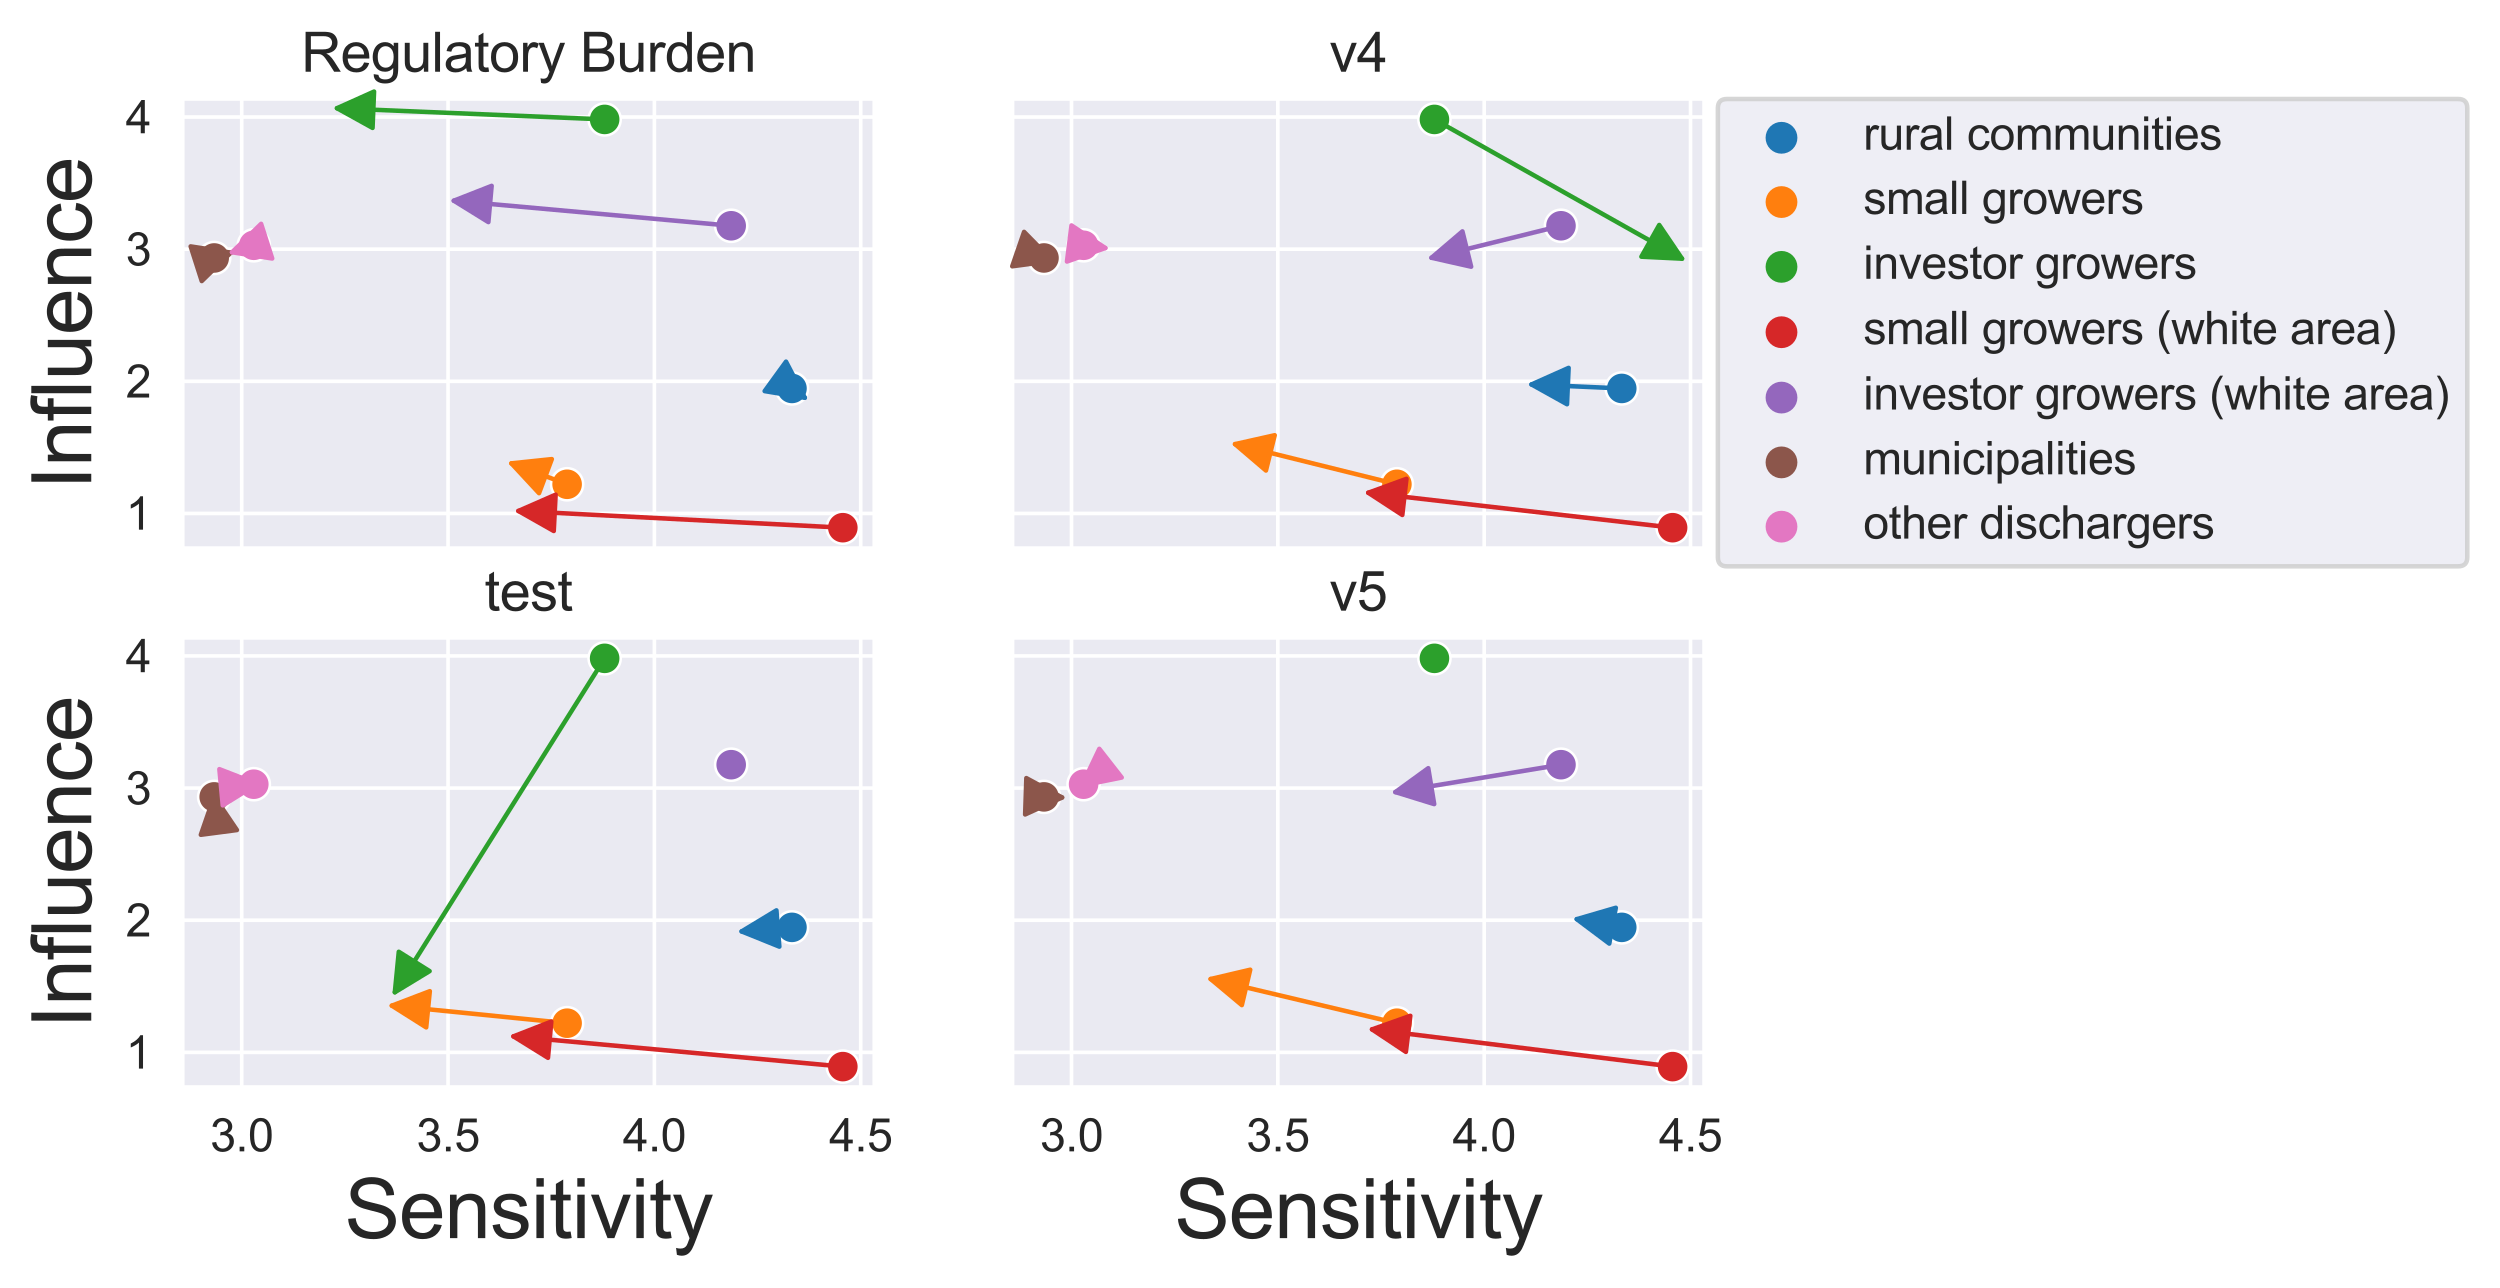 <?xml version="1.0" encoding="utf-8" standalone="no"?>
<!DOCTYPE svg PUBLIC "-//W3C//DTD SVG 1.1//EN"
  "http://www.w3.org/Graphics/SVG/1.1/DTD/svg11.dtd">
<svg height="283.467pt" version="1.1" viewBox="0 0 550.193 283.467" width="550.193pt" xmlns="http://www.w3.org/2000/svg" xmlns:xlink="http://www.w3.org/1999/xlink">
 <defs>
  <style type="text/css">*{stroke-linecap:butt;stroke-linejoin:round;}</style>
 </defs>
 <g id="figure_1">
  <g id="patch_1">
   <path d="M 0 283.467 
L 550.193 283.467 
L 550.193 0 
L 0 0 
z
" style="fill:#ffffff;"/>
  </g>
  <g id="axes_1">
   <g id="patch_2">
    <path d="M 40.222 120.626 
L 192.404 120.626 
L 192.404 21.789 
L 40.222 21.789 
z
" style="fill:#eaeaf2;"/>
   </g>
   <g id="matplotlib.axis_1">
    <g id="xtick_1">
     <g id="line2d_1">
      <path clip-path="url(#p3332056f35)" d="M 53.194 120.626 
L 53.194 21.789 
" style="fill:none;stroke:#ffffff;stroke-linecap:round;stroke-width:0.8;"/>
     </g>
    </g>
    <g id="xtick_2">
     <g id="line2d_2">
      <path clip-path="url(#p3332056f35)" d="M 98.604 120.626 
L 98.604 21.789 
" style="fill:none;stroke:#ffffff;stroke-linecap:round;stroke-width:0.8;"/>
     </g>
    </g>
    <g id="xtick_3">
     <g id="line2d_3">
      <path clip-path="url(#p3332056f35)" d="M 144.015 120.626 
L 144.015 21.789 
" style="fill:none;stroke:#ffffff;stroke-linecap:round;stroke-width:0.8;"/>
     </g>
    </g>
    <g id="xtick_4">
     <g id="line2d_4">
      <path clip-path="url(#p3332056f35)" d="M 189.426 120.626 
L 189.426 21.789 
" style="fill:none;stroke:#ffffff;stroke-linecap:round;stroke-width:0.8;"/>
     </g>
    </g>
   </g>
   <g id="matplotlib.axis_2">
    <g id="ytick_1">
     <g id="line2d_5">
      <path clip-path="url(#p3332056f35)" d="M 40.222 112.997 
L 192.404 112.997 
" style="fill:none;stroke:#ffffff;stroke-linecap:round;stroke-width:0.8;"/>
     </g>
     <g id="text_1">
      <!-- 1 -->
      <g style="fill:#262626;" transform="translate(27.662 116.575)scale(0.1 -0.1)">
       <defs>
        <path d="M 2384 0 
L 1822 0 
L 1822 3584 
Q 1619 3391 1289 3197 
Q 959 3003 697 2906 
L 697 3450 
Q 1169 3672 1522 3987 
Q 1875 4303 2022 4600 
L 2384 4600 
L 2384 0 
z
" id="ArialMT-31" transform="scale(0.016)"/>
       </defs>
       <use xlink:href="#ArialMT-31"/>
      </g>
     </g>
    </g>
    <g id="ytick_2">
     <g id="line2d_6">
      <path clip-path="url(#p3332056f35)" d="M 40.222 83.915 
L 192.404 83.915 
" style="fill:none;stroke:#ffffff;stroke-linecap:round;stroke-width:0.8;"/>
     </g>
     <g id="text_2">
      <!-- 2 -->
      <g style="fill:#262626;" transform="translate(27.662 87.494)scale(0.1 -0.1)">
       <defs>
        <path d="M 3222 541 
L 3222 0 
L 194 0 
Q 188 203 259 391 
Q 375 700 629 1000 
Q 884 1300 1366 1694 
Q 2113 2306 2375 2664 
Q 2638 3022 2638 3341 
Q 2638 3675 2398 3904 
Q 2159 4134 1775 4134 
Q 1369 4134 1125 3890 
Q 881 3647 878 3216 
L 300 3275 
Q 359 3922 746 4261 
Q 1134 4600 1788 4600 
Q 2447 4600 2831 4234 
Q 3216 3869 3216 3328 
Q 3216 3053 3103 2787 
Q 2991 2522 2730 2228 
Q 2469 1934 1863 1422 
Q 1356 997 1212 845 
Q 1069 694 975 541 
L 3222 541 
z
" id="ArialMT-32" transform="scale(0.016)"/>
       </defs>
       <use xlink:href="#ArialMT-32"/>
      </g>
     </g>
    </g>
    <g id="ytick_3">
     <g id="line2d_7">
      <path clip-path="url(#p3332056f35)" d="M 40.222 54.834 
L 192.404 54.834 
" style="fill:none;stroke:#ffffff;stroke-linecap:round;stroke-width:0.8;"/>
     </g>
     <g id="text_3">
      <!-- 3 -->
      <g style="fill:#262626;" transform="translate(27.662 58.413)scale(0.1 -0.1)">
       <defs>
        <path d="M 269 1209 
L 831 1284 
Q 928 806 1161 595 
Q 1394 384 1728 384 
Q 2125 384 2398 659 
Q 2672 934 2672 1341 
Q 2672 1728 2419 1979 
Q 2166 2231 1775 2231 
Q 1616 2231 1378 2169 
L 1441 2663 
Q 1497 2656 1531 2656 
Q 1891 2656 2178 2843 
Q 2466 3031 2466 3422 
Q 2466 3731 2256 3934 
Q 2047 4138 1716 4138 
Q 1388 4138 1169 3931 
Q 950 3725 888 3313 
L 325 3413 
Q 428 3978 793 4289 
Q 1159 4600 1703 4600 
Q 2078 4600 2393 4439 
Q 2709 4278 2876 4000 
Q 3044 3722 3044 3409 
Q 3044 3113 2884 2869 
Q 2725 2625 2413 2481 
Q 2819 2388 3044 2092 
Q 3269 1797 3269 1353 
Q 3269 753 2831 336 
Q 2394 -81 1725 -81 
Q 1122 -81 723 278 
Q 325 638 269 1209 
z
" id="ArialMT-33" transform="scale(0.016)"/>
       </defs>
       <use xlink:href="#ArialMT-33"/>
      </g>
     </g>
    </g>
    <g id="ytick_4">
     <g id="line2d_8">
      <path clip-path="url(#p3332056f35)" d="M 40.222 25.753 
L 192.404 25.753 
" style="fill:none;stroke:#ffffff;stroke-linecap:round;stroke-width:0.8;"/>
     </g>
     <g id="text_4">
      <!-- 4 -->
      <g style="fill:#262626;" transform="translate(27.662 29.332)scale(0.1 -0.1)">
       <defs>
        <path d="M 2069 0 
L 2069 1097 
L 81 1097 
L 81 1613 
L 2172 4581 
L 2631 4581 
L 2631 1613 
L 3250 1613 
L 3250 1097 
L 2631 1097 
L 2631 0 
L 2069 0 
z
M 2069 1613 
L 2069 3678 
L 634 1613 
L 2069 1613 
z
" id="ArialMT-34" transform="scale(0.016)"/>
       </defs>
       <use xlink:href="#ArialMT-34"/>
      </g>
     </g>
    </g>
    <g id="text_5">
     <!-- Influence -->
     <g style="fill:#262626;" transform="translate(20.084 107.732)rotate(-90)scale(0.18 -0.18)">
      <defs>
       <path d="M 597 0 
L 597 4581 
L 1203 4581 
L 1203 0 
L 597 0 
z
" id="ArialMT-49" transform="scale(0.016)"/>
       <path d="M 422 0 
L 422 3319 
L 928 3319 
L 928 2847 
Q 1294 3394 1984 3394 
Q 2284 3394 2536 3286 
Q 2788 3178 2913 3003 
Q 3038 2828 3088 2588 
Q 3119 2431 3119 2041 
L 3119 0 
L 2556 0 
L 2556 2019 
Q 2556 2363 2490 2533 
Q 2425 2703 2258 2804 
Q 2091 2906 1866 2906 
Q 1506 2906 1245 2678 
Q 984 2450 984 1813 
L 984 0 
L 422 0 
z
" id="ArialMT-6e" transform="scale(0.016)"/>
       <path d="M 556 0 
L 556 2881 
L 59 2881 
L 59 3319 
L 556 3319 
L 556 3672 
Q 556 4006 616 4169 
Q 697 4388 901 4523 
Q 1106 4659 1475 4659 
Q 1713 4659 2000 4603 
L 1916 4113 
Q 1741 4144 1584 4144 
Q 1328 4144 1222 4034 
Q 1116 3925 1116 3625 
L 1116 3319 
L 1763 3319 
L 1763 2881 
L 1116 2881 
L 1116 0 
L 556 0 
z
" id="ArialMT-66" transform="scale(0.016)"/>
       <path d="M 409 0 
L 409 4581 
L 972 4581 
L 972 0 
L 409 0 
z
" id="ArialMT-6c" transform="scale(0.016)"/>
       <path d="M 2597 0 
L 2597 488 
Q 2209 -75 1544 -75 
Q 1250 -75 995 37 
Q 741 150 617 320 
Q 494 491 444 738 
Q 409 903 409 1263 
L 409 3319 
L 972 3319 
L 972 1478 
Q 972 1038 1006 884 
Q 1059 663 1231 536 
Q 1403 409 1656 409 
Q 1909 409 2131 539 
Q 2353 669 2445 892 
Q 2538 1116 2538 1541 
L 2538 3319 
L 3100 3319 
L 3100 0 
L 2597 0 
z
" id="ArialMT-75" transform="scale(0.016)"/>
       <path d="M 2694 1069 
L 3275 997 
Q 3138 488 2766 206 
Q 2394 -75 1816 -75 
Q 1088 -75 661 373 
Q 234 822 234 1631 
Q 234 2469 665 2931 
Q 1097 3394 1784 3394 
Q 2450 3394 2872 2941 
Q 3294 2488 3294 1666 
Q 3294 1616 3291 1516 
L 816 1516 
Q 847 969 1125 678 
Q 1403 388 1819 388 
Q 2128 388 2347 550 
Q 2566 713 2694 1069 
z
M 847 1978 
L 2700 1978 
Q 2663 2397 2488 2606 
Q 2219 2931 1791 2931 
Q 1403 2931 1139 2672 
Q 875 2413 847 1978 
z
" id="ArialMT-65" transform="scale(0.016)"/>
       <path d="M 2588 1216 
L 3141 1144 
Q 3050 572 2676 248 
Q 2303 -75 1759 -75 
Q 1078 -75 664 370 
Q 250 816 250 1647 
Q 250 2184 428 2587 
Q 606 2991 970 3192 
Q 1334 3394 1763 3394 
Q 2303 3394 2647 3120 
Q 2991 2847 3088 2344 
L 2541 2259 
Q 2463 2594 2264 2762 
Q 2066 2931 1784 2931 
Q 1359 2931 1093 2626 
Q 828 2322 828 1663 
Q 828 994 1084 691 
Q 1341 388 1753 388 
Q 2084 388 2306 591 
Q 2528 794 2588 1216 
z
" id="ArialMT-63" transform="scale(0.016)"/>
      </defs>
      <use xlink:href="#ArialMT-49"/>
      <use x="27.783" xlink:href="#ArialMT-6e"/>
      <use x="83.398" xlink:href="#ArialMT-66"/>
      <use x="111.182" xlink:href="#ArialMT-6c"/>
      <use x="133.398" xlink:href="#ArialMT-75"/>
      <use x="189.014" xlink:href="#ArialMT-65"/>
      <use x="244.629" xlink:href="#ArialMT-6e"/>
      <use x="300.244" xlink:href="#ArialMT-63"/>
      <use x="350.244" xlink:href="#ArialMT-65"/>
     </g>
    </g>
   </g>
   <g id="PathCollection_1">
    <defs>
     <path d="M 0 3.536 
C 0.938 3.536 1.837 3.163 2.5 2.5 
C 3.163 1.837 3.536 0.938 3.536 -0 
C 3.536 -0.938 3.163 -1.837 2.5 -2.5 
C 1.837 -3.163 0.938 -3.536 0 -3.536 
C -0.938 -3.536 -1.837 -3.163 -2.5 -2.5 
C -3.163 -1.837 -3.536 -0.938 -3.536 0 
C -3.536 0.938 -3.163 1.837 -2.5 2.5 
C -1.837 3.163 -0.938 3.536 0 3.536 
z
" id="C0_0_1e4daf426b"/>
    </defs>
    <g clip-path="url(#p3332056f35)">
     <use style="fill:#1f77b4;stroke:#ffffff;stroke-width:0.566;" x="174.295" xlink:href="#C0_0_1e4daf426b" y="85.487"/>
    </g>
    <g clip-path="url(#p3332056f35)">
     <use style="fill:#ff7f0e;stroke:#ffffff;stroke-width:0.566;" x="124.809" xlink:href="#C0_0_1e4daf426b" y="106.579"/>
    </g>
    <g clip-path="url(#p3332056f35)">
     <use style="fill:#2ca02c;stroke:#ffffff;stroke-width:0.566;" x="133.069" xlink:href="#C0_0_1e4daf426b" y="26.282"/>
    </g>
    <g clip-path="url(#p3332056f35)">
     <use style="fill:#d62728;stroke:#ffffff;stroke-width:0.566;" x="185.487" xlink:href="#C0_0_1e4daf426b" y="116.133"/>
    </g>
    <g clip-path="url(#p3332056f35)">
     <use style="fill:#9467bd;stroke:#ffffff;stroke-width:0.566;" x="160.918" xlink:href="#C0_0_1e4daf426b" y="49.687"/>
    </g>
    <g clip-path="url(#p3332056f35)">
     <use style="fill:#8c564b;stroke:#ffffff;stroke-width:0.566;" x="47.14" xlink:href="#C0_0_1e4daf426b" y="56.773"/>
    </g>
    <g clip-path="url(#p3332056f35)">
     <use style="fill:#e377c2;stroke:#ffffff;stroke-width:0.566;" x="55.854" xlink:href="#C0_0_1e4daf426b" y="53.982"/>
    </g>
   </g>
   <g id="PathCollection_2"/>
   <g id="PathCollection_3"/>
   <g id="PathCollection_4"/>
   <g id="PathCollection_5"/>
   <g id="PathCollection_6"/>
   <g id="PathCollection_7"/>
   <g id="PathCollection_8"/>
   <g id="patch_3">
    <path d="M 40.222 120.626 
L 40.222 21.789 
" style="fill:none;stroke:#ffffff;stroke-linecap:square;stroke-linejoin:miter;stroke-width:0.8;"/>
   </g>
   <g id="patch_4">
    <path d="M 192.404 120.626 
L 192.404 21.789 
" style="fill:none;stroke:#ffffff;stroke-linecap:square;stroke-linejoin:miter;stroke-width:0.8;"/>
   </g>
   <g id="patch_5">
    <path d="M 40.222 120.626 
L 192.404 120.626 
" style="fill:none;stroke:#ffffff;stroke-linecap:square;stroke-linejoin:miter;stroke-width:0.8;"/>
   </g>
   <g id="patch_6">
    <path d="M 40.222 21.789 
L 192.404 21.789 
" style="fill:none;stroke:#ffffff;stroke-linecap:square;stroke-linejoin:miter;stroke-width:0.8;"/>
   </g>
   <g id="patch_7">
    <path d="M 175.914 86.661 
Q 176.965 87.423 177.112 87.529 
" style="fill:none;stroke:#1f77b4;stroke-linecap:round;"/>
    <path d="M 172.983 79.595 
L 177.112 87.529 
L 168.287 86.072 
L 172.983 79.595 
z
" style="fill:#1f77b4;stroke:#1f77b4;stroke-linecap:round;"/>
   </g>
   <g id="patch_8">
    <path d="M 122.937 105.876 
Q 117.218 103.728 112.545 101.974 
" style="fill:none;stroke:#ff7f0e;stroke-linecap:round;"/>
    <path d="M 118.629 108.531 
L 112.545 101.974 
L 121.441 101.041 
L 118.629 108.531 
z
" style="fill:#ff7f0e;stroke:#ff7f0e;stroke-linecap:round;"/>
   </g>
   <g id="patch_9">
    <path d="M 131.074 26.198 
Q 102.06 24.984 74.162 23.816 
" style="fill:none;stroke:#2ca02c;stroke-linecap:round;"/>
    <path d="M 81.988 28.147 
L 74.162 23.816 
L 82.322 20.154 
L 81.988 28.147 
z
" style="fill:#2ca02c;stroke:#2ca02c;stroke-linecap:round;"/>
   </g>
   <g id="patch_10">
    <path d="M 183.49 116.03 
Q 148.229 114.212 114.085 112.451 
" style="fill:none;stroke:#d62728;stroke-linecap:round;"/>
    <path d="M 121.868 116.857 
L 114.085 112.451 
L 122.28 108.868 
L 121.868 116.857 
z
" style="fill:#d62728;stroke:#d62728;stroke-linecap:round;"/>
   </g>
   <g id="patch_11">
    <path d="M 158.925 49.506 
Q 128.842 46.788 99.873 44.169 
" style="fill:none;stroke:#9467bd;stroke-linecap:round;"/>
    <path d="M 107.48 48.873 
L 99.873 44.169 
L 108.2 40.906 
L 107.48 48.873 
z
" style="fill:#9467bd;stroke:#9467bd;stroke-linecap:round;"/>
   </g>
   <g id="patch_12">
    <path d="M 49.042 56.164 
Q 50.454 55.711 50.802 55.6 
" style="fill:none;stroke:#8c564b;stroke-linecap:round;"/>
    <path d="M 41.963 54.23 
L 50.802 55.6 
L 44.402 61.849 
L 41.963 54.23 
z
" style="fill:#8c564b;stroke:#8c564b;stroke-linecap:round;"/>
   </g>
   <g id="patch_13">
    <path d="M 53.947 54.593 
Q 51.973 55.225 51.064 55.516 
" style="fill:none;stroke:#e377c2;stroke-linecap:round;"/>
    <path d="M 59.903 56.886 
L 51.064 55.516 
L 57.463 49.267 
L 59.903 56.886 
z
" style="fill:#e377c2;stroke:#e377c2;stroke-linecap:round;"/>
   </g>
   <g id="text_6">
    <!-- Regulatory Burden -->
    <g style="fill:#262626;" transform="translate(66.287 15.789)scale(0.12 -0.12)">
     <defs>
      <path d="M 503 0 
L 503 4581 
L 2534 4581 
Q 3147 4581 3465 4457 
Q 3784 4334 3975 4021 
Q 4166 3709 4166 3331 
Q 4166 2844 3850 2509 
Q 3534 2175 2875 2084 
Q 3116 1969 3241 1856 
Q 3506 1613 3744 1247 
L 4541 0 
L 3778 0 
L 3172 953 
Q 2906 1366 2734 1584 
Q 2563 1803 2427 1890 
Q 2291 1978 2150 2013 
Q 2047 2034 1813 2034 
L 1109 2034 
L 1109 0 
L 503 0 
z
M 1109 2559 
L 2413 2559 
Q 2828 2559 3062 2645 
Q 3297 2731 3419 2920 
Q 3541 3109 3541 3331 
Q 3541 3656 3305 3865 
Q 3069 4075 2559 4075 
L 1109 4075 
L 1109 2559 
z
" id="ArialMT-52" transform="scale(0.016)"/>
      <path d="M 319 -275 
L 866 -356 
Q 900 -609 1056 -725 
Q 1266 -881 1628 -881 
Q 2019 -881 2231 -725 
Q 2444 -569 2519 -288 
Q 2563 -116 2559 434 
Q 2191 0 1641 0 
Q 956 0 581 494 
Q 206 988 206 1678 
Q 206 2153 378 2554 
Q 550 2956 876 3175 
Q 1203 3394 1644 3394 
Q 2231 3394 2613 2919 
L 2613 3319 
L 3131 3319 
L 3131 450 
Q 3131 -325 2973 -648 
Q 2816 -972 2473 -1159 
Q 2131 -1347 1631 -1347 
Q 1038 -1347 672 -1080 
Q 306 -813 319 -275 
z
M 784 1719 
Q 784 1066 1043 766 
Q 1303 466 1694 466 
Q 2081 466 2343 764 
Q 2606 1063 2606 1700 
Q 2606 2309 2336 2618 
Q 2066 2928 1684 2928 
Q 1309 2928 1046 2623 
Q 784 2319 784 1719 
z
" id="ArialMT-67" transform="scale(0.016)"/>
      <path d="M 2588 409 
Q 2275 144 1986 34 
Q 1697 -75 1366 -75 
Q 819 -75 525 192 
Q 231 459 231 875 
Q 231 1119 342 1320 
Q 453 1522 633 1644 
Q 813 1766 1038 1828 
Q 1203 1872 1538 1913 
Q 2219 1994 2541 2106 
Q 2544 2222 2544 2253 
Q 2544 2597 2384 2738 
Q 2169 2928 1744 2928 
Q 1347 2928 1158 2789 
Q 969 2650 878 2297 
L 328 2372 
Q 403 2725 575 2942 
Q 747 3159 1072 3276 
Q 1397 3394 1825 3394 
Q 2250 3394 2515 3294 
Q 2781 3194 2906 3042 
Q 3031 2891 3081 2659 
Q 3109 2516 3109 2141 
L 3109 1391 
Q 3109 606 3145 398 
Q 3181 191 3288 0 
L 2700 0 
Q 2613 175 2588 409 
z
M 2541 1666 
Q 2234 1541 1622 1453 
Q 1275 1403 1131 1340 
Q 988 1278 909 1158 
Q 831 1038 831 891 
Q 831 666 1001 516 
Q 1172 366 1500 366 
Q 1825 366 2078 508 
Q 2331 650 2450 897 
Q 2541 1088 2541 1459 
L 2541 1666 
z
" id="ArialMT-61" transform="scale(0.016)"/>
      <path d="M 1650 503 
L 1731 6 
Q 1494 -44 1306 -44 
Q 1000 -44 831 53 
Q 663 150 594 308 
Q 525 466 525 972 
L 525 2881 
L 113 2881 
L 113 3319 
L 525 3319 
L 525 4141 
L 1084 4478 
L 1084 3319 
L 1650 3319 
L 1650 2881 
L 1084 2881 
L 1084 941 
Q 1084 700 1114 631 
Q 1144 563 1211 522 
Q 1278 481 1403 481 
Q 1497 481 1650 503 
z
" id="ArialMT-74" transform="scale(0.016)"/>
      <path d="M 213 1659 
Q 213 2581 725 3025 
Q 1153 3394 1769 3394 
Q 2453 3394 2887 2945 
Q 3322 2497 3322 1706 
Q 3322 1066 3130 698 
Q 2938 331 2570 128 
Q 2203 -75 1769 -75 
Q 1072 -75 642 372 
Q 213 819 213 1659 
z
M 791 1659 
Q 791 1022 1069 705 
Q 1347 388 1769 388 
Q 2188 388 2466 706 
Q 2744 1025 2744 1678 
Q 2744 2294 2464 2611 
Q 2184 2928 1769 2928 
Q 1347 2928 1069 2612 
Q 791 2297 791 1659 
z
" id="ArialMT-6f" transform="scale(0.016)"/>
      <path d="M 416 0 
L 416 3319 
L 922 3319 
L 922 2816 
Q 1116 3169 1280 3281 
Q 1444 3394 1641 3394 
Q 1925 3394 2219 3213 
L 2025 2691 
Q 1819 2813 1613 2813 
Q 1428 2813 1281 2702 
Q 1134 2591 1072 2394 
Q 978 2094 978 1738 
L 978 0 
L 416 0 
z
" id="ArialMT-72" transform="scale(0.016)"/>
      <path d="M 397 -1278 
L 334 -750 
Q 519 -800 656 -800 
Q 844 -800 956 -737 
Q 1069 -675 1141 -563 
Q 1194 -478 1313 -144 
Q 1328 -97 1363 -6 
L 103 3319 
L 709 3319 
L 1400 1397 
Q 1534 1031 1641 628 
Q 1738 1016 1872 1384 
L 2581 3319 
L 3144 3319 
L 1881 -56 
Q 1678 -603 1566 -809 
Q 1416 -1088 1222 -1217 
Q 1028 -1347 759 -1347 
Q 597 -1347 397 -1278 
z
" id="ArialMT-79" transform="scale(0.016)"/>
      <path id="ArialMT-20" transform="scale(0.016)"/>
      <path d="M 469 0 
L 469 4581 
L 2188 4581 
Q 2713 4581 3030 4442 
Q 3347 4303 3526 4014 
Q 3706 3725 3706 3409 
Q 3706 3116 3547 2856 
Q 3388 2597 3066 2438 
Q 3481 2316 3704 2022 
Q 3928 1728 3928 1328 
Q 3928 1006 3792 729 
Q 3656 453 3456 303 
Q 3256 153 2954 76 
Q 2653 0 2216 0 
L 469 0 
z
M 1075 2656 
L 2066 2656 
Q 2469 2656 2644 2709 
Q 2875 2778 2992 2937 
Q 3109 3097 3109 3338 
Q 3109 3566 3000 3739 
Q 2891 3913 2687 3977 
Q 2484 4041 1991 4041 
L 1075 4041 
L 1075 2656 
z
M 1075 541 
L 2216 541 
Q 2509 541 2628 563 
Q 2838 600 2978 687 
Q 3119 775 3209 942 
Q 3300 1109 3300 1328 
Q 3300 1584 3169 1773 
Q 3038 1963 2805 2039 
Q 2572 2116 2134 2116 
L 1075 2116 
L 1075 541 
z
" id="ArialMT-42" transform="scale(0.016)"/>
      <path d="M 2575 0 
L 2575 419 
Q 2259 -75 1647 -75 
Q 1250 -75 917 144 
Q 584 363 401 755 
Q 219 1147 219 1656 
Q 219 2153 384 2558 
Q 550 2963 881 3178 
Q 1213 3394 1622 3394 
Q 1922 3394 2156 3267 
Q 2391 3141 2538 2938 
L 2538 4581 
L 3097 4581 
L 3097 0 
L 2575 0 
z
M 797 1656 
Q 797 1019 1065 703 
Q 1334 388 1700 388 
Q 2069 388 2326 689 
Q 2584 991 2584 1609 
Q 2584 2291 2321 2609 
Q 2059 2928 1675 2928 
Q 1300 2928 1048 2622 
Q 797 2316 797 1656 
z
" id="ArialMT-64" transform="scale(0.016)"/>
     </defs>
     <use xlink:href="#ArialMT-52"/>
     <use x="72.217" xlink:href="#ArialMT-65"/>
     <use x="127.832" xlink:href="#ArialMT-67"/>
     <use x="183.447" xlink:href="#ArialMT-75"/>
     <use x="239.062" xlink:href="#ArialMT-6c"/>
     <use x="261.279" xlink:href="#ArialMT-61"/>
     <use x="316.895" xlink:href="#ArialMT-74"/>
     <use x="344.678" xlink:href="#ArialMT-6f"/>
     <use x="400.293" xlink:href="#ArialMT-72"/>
     <use x="433.594" xlink:href="#ArialMT-79"/>
     <use x="483.594" xlink:href="#ArialMT-20"/>
     <use x="511.377" xlink:href="#ArialMT-42"/>
     <use x="578.076" xlink:href="#ArialMT-75"/>
     <use x="633.691" xlink:href="#ArialMT-72"/>
     <use x="666.992" xlink:href="#ArialMT-64"/>
     <use x="722.607" xlink:href="#ArialMT-65"/>
     <use x="778.223" xlink:href="#ArialMT-6e"/>
    </g>
   </g>
   <g id="legend_1"/>
  </g>
  <g id="axes_2">
   <g id="patch_14">
    <path d="M 222.841 120.626 
L 375.022 120.626 
L 375.022 21.789 
L 222.841 21.789 
z
" style="fill:#eaeaf2;"/>
   </g>
   <g id="matplotlib.axis_3">
    <g id="xtick_5">
     <g id="line2d_9">
      <path clip-path="url(#p2339a6324b)" d="M 235.812 120.626 
L 235.812 21.789 
" style="fill:none;stroke:#ffffff;stroke-linecap:round;stroke-width:0.8;"/>
     </g>
    </g>
    <g id="xtick_6">
     <g id="line2d_10">
      <path clip-path="url(#p2339a6324b)" d="M 281.223 120.626 
L 281.223 21.789 
" style="fill:none;stroke:#ffffff;stroke-linecap:round;stroke-width:0.8;"/>
     </g>
    </g>
    <g id="xtick_7">
     <g id="line2d_11">
      <path clip-path="url(#p2339a6324b)" d="M 326.633 120.626 
L 326.633 21.789 
" style="fill:none;stroke:#ffffff;stroke-linecap:round;stroke-width:0.8;"/>
     </g>
    </g>
    <g id="xtick_8">
     <g id="line2d_12">
      <path clip-path="url(#p2339a6324b)" d="M 372.044 120.626 
L 372.044 21.789 
" style="fill:none;stroke:#ffffff;stroke-linecap:round;stroke-width:0.8;"/>
     </g>
    </g>
   </g>
   <g id="matplotlib.axis_4">
    <g id="ytick_5">
     <g id="line2d_13">
      <path clip-path="url(#p2339a6324b)" d="M 222.841 112.997 
L 375.022 112.997 
" style="fill:none;stroke:#ffffff;stroke-linecap:round;stroke-width:0.8;"/>
     </g>
    </g>
    <g id="ytick_6">
     <g id="line2d_14">
      <path clip-path="url(#p2339a6324b)" d="M 222.841 83.915 
L 375.022 83.915 
" style="fill:none;stroke:#ffffff;stroke-linecap:round;stroke-width:0.8;"/>
     </g>
    </g>
    <g id="ytick_7">
     <g id="line2d_15">
      <path clip-path="url(#p2339a6324b)" d="M 222.841 54.834 
L 375.022 54.834 
" style="fill:none;stroke:#ffffff;stroke-linecap:round;stroke-width:0.8;"/>
     </g>
    </g>
    <g id="ytick_8">
     <g id="line2d_16">
      <path clip-path="url(#p2339a6324b)" d="M 222.841 25.753 
L 375.022 25.753 
" style="fill:none;stroke:#ffffff;stroke-linecap:round;stroke-width:0.8;"/>
     </g>
    </g>
   </g>
   <g id="PathCollection_9">
    <defs>
     <path d="M 0 3.536 
C 0.938 3.536 1.837 3.163 2.5 2.5 
C 3.163 1.837 3.536 0.938 3.536 -0 
C 3.536 -0.938 3.163 -1.837 2.5 -2.5 
C 1.837 -3.163 0.938 -3.536 0 -3.536 
C -0.938 -3.536 -1.837 -3.163 -2.5 -2.5 
C -3.163 -1.837 -3.536 -0.938 -3.536 0 
C -3.536 0.938 -3.163 1.837 -2.5 2.5 
C -1.837 3.163 -0.938 3.536 0 3.536 
z
" id="C1_0_5d3c49d658"/>
    </defs>
    <g clip-path="url(#p2339a6324b)">
     <use style="fill:#1f77b4;stroke:#ffffff;stroke-width:0.566;" x="356.913" xlink:href="#C1_0_5d3c49d658" y="85.487"/>
    </g>
    <g clip-path="url(#p2339a6324b)">
     <use style="fill:#ff7f0e;stroke:#ffffff;stroke-width:0.566;" x="307.427" xlink:href="#C1_0_5d3c49d658" y="106.579"/>
    </g>
    <g clip-path="url(#p2339a6324b)">
     <use style="fill:#2ca02c;stroke:#ffffff;stroke-width:0.566;" x="315.687" xlink:href="#C1_0_5d3c49d658" y="26.282"/>
    </g>
    <g clip-path="url(#p2339a6324b)">
     <use style="fill:#d62728;stroke:#ffffff;stroke-width:0.566;" x="368.105" xlink:href="#C1_0_5d3c49d658" y="116.133"/>
    </g>
    <g clip-path="url(#p2339a6324b)">
     <use style="fill:#9467bd;stroke:#ffffff;stroke-width:0.566;" x="343.536" xlink:href="#C1_0_5d3c49d658" y="49.687"/>
    </g>
    <g clip-path="url(#p2339a6324b)">
     <use style="fill:#8c564b;stroke:#ffffff;stroke-width:0.566;" x="229.758" xlink:href="#C1_0_5d3c49d658" y="56.773"/>
    </g>
    <g clip-path="url(#p2339a6324b)">
     <use style="fill:#e377c2;stroke:#ffffff;stroke-width:0.566;" x="238.472" xlink:href="#C1_0_5d3c49d658" y="53.982"/>
    </g>
   </g>
   <g id="PathCollection_10"/>
   <g id="PathCollection_11"/>
   <g id="PathCollection_12"/>
   <g id="PathCollection_13"/>
   <g id="PathCollection_14"/>
   <g id="PathCollection_15"/>
   <g id="PathCollection_16"/>
   <g id="patch_15">
    <path d="M 222.841 120.626 
L 222.841 21.789 
" style="fill:none;stroke:#ffffff;stroke-linecap:square;stroke-linejoin:miter;stroke-width:0.8;"/>
   </g>
   <g id="patch_16">
    <path d="M 375.022 120.626 
L 375.022 21.789 
" style="fill:none;stroke:#ffffff;stroke-linecap:square;stroke-linejoin:miter;stroke-width:0.8;"/>
   </g>
   <g id="patch_17">
    <path d="M 222.841 120.626 
L 375.022 120.626 
" style="fill:none;stroke:#ffffff;stroke-linecap:square;stroke-linejoin:miter;stroke-width:0.8;"/>
   </g>
   <g id="patch_18">
    <path d="M 222.841 21.789 
L 375.022 21.789 
" style="fill:none;stroke:#ffffff;stroke-linecap:square;stroke-linejoin:miter;stroke-width:0.8;"/>
   </g>
   <g id="patch_19">
    <path d="M 354.913 85.399 
Q 345.422 84.978 337.047 84.608 
" style="fill:none;stroke:#1f77b4;stroke-linecap:round;"/>
    <path d="M 344.863 88.958 
L 337.047 84.608 
L 345.217 80.965 
L 344.863 88.958 
z
" style="fill:#1f77b4;stroke:#1f77b4;stroke-linecap:round;"/>
   </g>
   <g id="patch_20">
    <path d="M 305.488 106.098 
Q 288.103 101.784 271.803 97.741 
" style="fill:none;stroke:#ff7f0e;stroke-linecap:round;"/>
    <path d="M 278.604 103.549 
L 271.803 97.741 
L 280.531 95.785 
L 278.604 103.549 
z
" style="fill:#ff7f0e;stroke:#ff7f0e;stroke-linecap:round;"/>
   </g>
   <g id="patch_21">
    <path d="M 317.429 27.262 
Q 344.287 42.368 370.17 56.925 
" style="fill:none;stroke:#2ca02c;stroke-linecap:round;"/>
    <path d="M 365.158 49.517 
L 370.17 56.925 
L 361.237 56.49 
L 365.158 49.517 
z
" style="fill:#2ca02c;stroke:#2ca02c;stroke-linecap:round;"/>
   </g>
   <g id="patch_22">
    <path d="M 366.116 115.905 
Q 333.064 112.11 301.123 108.442 
" style="fill:none;stroke:#d62728;stroke-linecap:round;"/>
    <path d="M 308.614 113.329 
L 301.123 108.442 
L 309.527 105.381 
L 308.614 113.329 
z
" style="fill:#d62728;stroke:#d62728;stroke-linecap:round;"/>
   </g>
   <g id="patch_23">
    <path d="M 341.593 50.167 
Q 327.773 53.581 315.039 56.728 
" style="fill:none;stroke:#9467bd;stroke-linecap:round;"/>
    <path d="M 323.765 58.692 
L 315.039 56.728 
L 321.846 50.925 
L 323.765 58.692 
z
" style="fill:#9467bd;stroke:#9467bd;stroke-linecap:round;"/>
   </g>
   <g id="patch_24">
    <path d="M 231.651 57.424 
Q 232.175 57.605 231.642 57.421 
" style="fill:none;stroke:#8c564b;stroke-linecap:round;"/>
    <path d="M 225.38 51.035 
L 231.642 57.421 
L 222.776 58.599 
L 225.38 51.035 
z
" style="fill:#8c564b;stroke:#8c564b;stroke-linecap:round;"/>
   </g>
   <g id="patch_25">
    <path d="M 240.46 54.232 
Q 242.411 54.477 243.252 54.583 
" style="fill:none;stroke:#e377c2;stroke-linecap:round;"/>
    <path d="M 235.813 49.617 
L 243.252 54.583 
L 234.816 57.554 
L 235.813 49.617 
z
" style="fill:#e377c2;stroke:#e377c2;stroke-linecap:round;"/>
   </g>
   <g id="text_7">
    <!-- v4 -->
    <g style="fill:#262626;" transform="translate(292.595 15.789)scale(0.12 -0.12)">
     <defs>
      <path d="M 1344 0 
L 81 3319 
L 675 3319 
L 1388 1331 
Q 1503 1009 1600 663 
Q 1675 925 1809 1294 
L 2547 3319 
L 3125 3319 
L 1869 0 
L 1344 0 
z
" id="ArialMT-76" transform="scale(0.016)"/>
     </defs>
     <use xlink:href="#ArialMT-76"/>
     <use x="50" xlink:href="#ArialMT-34"/>
    </g>
   </g>
   <g id="legend_2">
    <g id="patch_26">
     <path d="M 380.066 124.636 
L 540.993 124.636 
Q 542.993 124.636 542.993 122.636 
L 542.993 23.789 
Q 542.993 21.789 540.993 21.789 
L 380.066 21.789 
Q 378.066 21.789 378.066 23.789 
L 378.066 122.636 
Q 378.066 124.636 380.066 124.636 
z
" style="fill:#eaeaf2;opacity:0.8;stroke:#cccccc;stroke-linejoin:miter;"/>
    </g>
    <g id="PathCollection_17">
     <defs>
      <path d="M 0 3 
C 0.796 3 1.559 2.684 2.121 2.121 
C 2.684 1.559 3 0.796 3 0 
C 3 -0.796 2.684 -1.559 2.121 -2.121 
C 1.559 -2.684 0.796 -3 0 -3 
C -0.796 -3 -1.559 -2.684 -2.121 -2.121 
C -2.684 -1.559 -3 -0.796 -3 0 
C -3 0.796 -2.684 1.559 -2.121 2.121 
C -1.559 2.684 -0.796 3 0 3 
z
" id="m57d76926c5" style="stroke:#1f77b4;"/>
     </defs>
     <g>
      <use style="fill:#1f77b4;stroke:#1f77b4;" x="392.066" xlink:href="#m57d76926c5" y="30.322"/>
     </g>
    </g>
    <g id="text_8">
     <!-- rural communities -->
     <g style="fill:#262626;" transform="translate(410.066 32.947)scale(0.1 -0.1)">
      <defs>
       <path d="M 422 0 
L 422 3319 
L 925 3319 
L 925 2853 
Q 1081 3097 1340 3245 
Q 1600 3394 1931 3394 
Q 2300 3394 2536 3241 
Q 2772 3088 2869 2813 
Q 3263 3394 3894 3394 
Q 4388 3394 4653 3120 
Q 4919 2847 4919 2278 
L 4919 0 
L 4359 0 
L 4359 2091 
Q 4359 2428 4304 2576 
Q 4250 2725 4106 2815 
Q 3963 2906 3769 2906 
Q 3419 2906 3187 2673 
Q 2956 2441 2956 1928 
L 2956 0 
L 2394 0 
L 2394 2156 
Q 2394 2531 2256 2718 
Q 2119 2906 1806 2906 
Q 1569 2906 1367 2781 
Q 1166 2656 1075 2415 
Q 984 2175 984 1722 
L 984 0 
L 422 0 
z
" id="ArialMT-6d" transform="scale(0.016)"/>
       <path d="M 425 3934 
L 425 4581 
L 988 4581 
L 988 3934 
L 425 3934 
z
M 425 0 
L 425 3319 
L 988 3319 
L 988 0 
L 425 0 
z
" id="ArialMT-69" transform="scale(0.016)"/>
       <path d="M 197 991 
L 753 1078 
Q 800 744 1014 566 
Q 1228 388 1613 388 
Q 2000 388 2187 545 
Q 2375 703 2375 916 
Q 2375 1106 2209 1216 
Q 2094 1291 1634 1406 
Q 1016 1563 777 1677 
Q 538 1791 414 1992 
Q 291 2194 291 2438 
Q 291 2659 392 2848 
Q 494 3038 669 3163 
Q 800 3259 1026 3326 
Q 1253 3394 1513 3394 
Q 1903 3394 2198 3281 
Q 2494 3169 2634 2976 
Q 2775 2784 2828 2463 
L 2278 2388 
Q 2241 2644 2061 2787 
Q 1881 2931 1553 2931 
Q 1166 2931 1000 2803 
Q 834 2675 834 2503 
Q 834 2394 903 2306 
Q 972 2216 1119 2156 
Q 1203 2125 1616 2013 
Q 2213 1853 2448 1751 
Q 2684 1650 2818 1456 
Q 2953 1263 2953 975 
Q 2953 694 2789 445 
Q 2625 197 2315 61 
Q 2006 -75 1616 -75 
Q 969 -75 630 194 
Q 291 463 197 991 
z
" id="ArialMT-73" transform="scale(0.016)"/>
      </defs>
      <use xlink:href="#ArialMT-72"/>
      <use x="33.301" xlink:href="#ArialMT-75"/>
      <use x="88.916" xlink:href="#ArialMT-72"/>
      <use x="122.217" xlink:href="#ArialMT-61"/>
      <use x="177.832" xlink:href="#ArialMT-6c"/>
      <use x="200.049" xlink:href="#ArialMT-20"/>
      <use x="227.832" xlink:href="#ArialMT-63"/>
      <use x="277.832" xlink:href="#ArialMT-6f"/>
      <use x="333.447" xlink:href="#ArialMT-6d"/>
      <use x="416.748" xlink:href="#ArialMT-6d"/>
      <use x="500.049" xlink:href="#ArialMT-75"/>
      <use x="555.664" xlink:href="#ArialMT-6e"/>
      <use x="611.279" xlink:href="#ArialMT-69"/>
      <use x="633.496" xlink:href="#ArialMT-74"/>
      <use x="661.279" xlink:href="#ArialMT-69"/>
      <use x="683.496" xlink:href="#ArialMT-65"/>
      <use x="739.111" xlink:href="#ArialMT-73"/>
     </g>
    </g>
    <g id="PathCollection_18">
     <defs>
      <path d="M 0 3 
C 0.796 3 1.559 2.684 2.121 2.121 
C 2.684 1.559 3 0.796 3 0 
C 3 -0.796 2.684 -1.559 2.121 -2.121 
C 1.559 -2.684 0.796 -3 0 -3 
C -0.796 -3 -1.559 -2.684 -2.121 -2.121 
C -2.684 -1.559 -3 -0.796 -3 0 
C -3 0.796 -2.684 1.559 -2.121 2.121 
C -1.559 2.684 -0.796 3 0 3 
z
" id="m10f79ed64e" style="stroke:#ff7f0e;"/>
     </defs>
     <g>
      <use style="fill:#ff7f0e;stroke:#ff7f0e;" x="392.066" xlink:href="#m10f79ed64e" y="44.468"/>
     </g>
    </g>
    <g id="text_9">
     <!-- small growers -->
     <g style="fill:#262626;" transform="translate(410.066 47.093)scale(0.1 -0.1)">
      <defs>
       <path d="M 1034 0 
L 19 3319 
L 600 3319 
L 1128 1403 
L 1325 691 
Q 1338 744 1497 1375 
L 2025 3319 
L 2603 3319 
L 3100 1394 
L 3266 759 
L 3456 1400 
L 4025 3319 
L 4572 3319 
L 3534 0 
L 2950 0 
L 2422 1988 
L 2294 2553 
L 1622 0 
L 1034 0 
z
" id="ArialMT-77" transform="scale(0.016)"/>
      </defs>
      <use xlink:href="#ArialMT-73"/>
      <use x="50" xlink:href="#ArialMT-6d"/>
      <use x="133.301" xlink:href="#ArialMT-61"/>
      <use x="188.916" xlink:href="#ArialMT-6c"/>
      <use x="211.133" xlink:href="#ArialMT-6c"/>
      <use x="233.35" xlink:href="#ArialMT-20"/>
      <use x="261.133" xlink:href="#ArialMT-67"/>
      <use x="316.748" xlink:href="#ArialMT-72"/>
      <use x="350.049" xlink:href="#ArialMT-6f"/>
      <use x="405.664" xlink:href="#ArialMT-77"/>
      <use x="477.881" xlink:href="#ArialMT-65"/>
      <use x="533.496" xlink:href="#ArialMT-72"/>
      <use x="566.797" xlink:href="#ArialMT-73"/>
     </g>
    </g>
    <g id="PathCollection_19">
     <defs>
      <path d="M 0 3 
C 0.796 3 1.559 2.684 2.121 2.121 
C 2.684 1.559 3 0.796 3 0 
C 3 -0.796 2.684 -1.559 2.121 -2.121 
C 1.559 -2.684 0.796 -3 0 -3 
C -0.796 -3 -1.559 -2.684 -2.121 -2.121 
C -2.684 -1.559 -3 -0.796 -3 0 
C -3 0.796 -2.684 1.559 -2.121 2.121 
C -1.559 2.684 -0.796 3 0 3 
z
" id="m9e03a1f724" style="stroke:#2ca02c;"/>
     </defs>
     <g>
      <use style="fill:#2ca02c;stroke:#2ca02c;" x="392.066" xlink:href="#m9e03a1f724" y="58.73"/>
     </g>
    </g>
    <g id="text_10">
     <!-- investor growers -->
     <g style="fill:#262626;" transform="translate(410.066 61.355)scale(0.1 -0.1)">
      <use xlink:href="#ArialMT-69"/>
      <use x="22.217" xlink:href="#ArialMT-6e"/>
      <use x="77.832" xlink:href="#ArialMT-76"/>
      <use x="127.832" xlink:href="#ArialMT-65"/>
      <use x="183.447" xlink:href="#ArialMT-73"/>
      <use x="233.447" xlink:href="#ArialMT-74"/>
      <use x="261.23" xlink:href="#ArialMT-6f"/>
      <use x="316.846" xlink:href="#ArialMT-72"/>
      <use x="350.146" xlink:href="#ArialMT-20"/>
      <use x="377.93" xlink:href="#ArialMT-67"/>
      <use x="433.545" xlink:href="#ArialMT-72"/>
      <use x="466.846" xlink:href="#ArialMT-6f"/>
      <use x="522.461" xlink:href="#ArialMT-77"/>
      <use x="594.678" xlink:href="#ArialMT-65"/>
      <use x="650.293" xlink:href="#ArialMT-72"/>
      <use x="683.594" xlink:href="#ArialMT-73"/>
     </g>
    </g>
    <g id="PathCollection_20">
     <defs>
      <path d="M 0 3 
C 0.796 3 1.559 2.684 2.121 2.121 
C 2.684 1.559 3 0.796 3 0 
C 3 -0.796 2.684 -1.559 2.121 -2.121 
C 1.559 -2.684 0.796 -3 0 -3 
C -0.796 -3 -1.559 -2.684 -2.121 -2.121 
C -2.684 -1.559 -3 -0.796 -3 0 
C -3 0.796 -2.684 1.559 -2.121 2.121 
C -1.559 2.684 -0.796 3 0 3 
z
" id="mb813d2f707" style="stroke:#d62728;"/>
     </defs>
     <g>
      <use style="fill:#d62728;stroke:#d62728;" x="392.066" xlink:href="#mb813d2f707" y="73.114"/>
     </g>
    </g>
    <g id="text_11">
     <!-- small growers (white area) -->
     <g style="fill:#262626;" transform="translate(410.066 75.739)scale(0.1 -0.1)">
      <defs>
       <path d="M 1497 -1347 
Q 1031 -759 709 28 
Q 388 816 388 1659 
Q 388 2403 628 3084 
Q 909 3875 1497 4659 
L 1900 4659 
Q 1522 4009 1400 3731 
Q 1209 3300 1100 2831 
Q 966 2247 966 1656 
Q 966 153 1900 -1347 
L 1497 -1347 
z
" id="ArialMT-28" transform="scale(0.016)"/>
       <path d="M 422 0 
L 422 4581 
L 984 4581 
L 984 2938 
Q 1378 3394 1978 3394 
Q 2347 3394 2619 3248 
Q 2891 3103 3008 2847 
Q 3125 2591 3125 2103 
L 3125 0 
L 2563 0 
L 2563 2103 
Q 2563 2525 2380 2717 
Q 2197 2909 1863 2909 
Q 1613 2909 1392 2779 
Q 1172 2650 1078 2428 
Q 984 2206 984 1816 
L 984 0 
L 422 0 
z
" id="ArialMT-68" transform="scale(0.016)"/>
       <path d="M 791 -1347 
L 388 -1347 
Q 1322 153 1322 1656 
Q 1322 2244 1188 2822 
Q 1081 3291 891 3722 
Q 769 4003 388 4659 
L 791 4659 
Q 1378 3875 1659 3084 
Q 1900 2403 1900 1659 
Q 1900 816 1576 28 
Q 1253 -759 791 -1347 
z
" id="ArialMT-29" transform="scale(0.016)"/>
      </defs>
      <use xlink:href="#ArialMT-73"/>
      <use x="50" xlink:href="#ArialMT-6d"/>
      <use x="133.301" xlink:href="#ArialMT-61"/>
      <use x="188.916" xlink:href="#ArialMT-6c"/>
      <use x="211.133" xlink:href="#ArialMT-6c"/>
      <use x="233.35" xlink:href="#ArialMT-20"/>
      <use x="261.133" xlink:href="#ArialMT-67"/>
      <use x="316.748" xlink:href="#ArialMT-72"/>
      <use x="350.049" xlink:href="#ArialMT-6f"/>
      <use x="405.664" xlink:href="#ArialMT-77"/>
      <use x="477.881" xlink:href="#ArialMT-65"/>
      <use x="533.496" xlink:href="#ArialMT-72"/>
      <use x="566.797" xlink:href="#ArialMT-73"/>
      <use x="616.797" xlink:href="#ArialMT-20"/>
      <use x="644.58" xlink:href="#ArialMT-28"/>
      <use x="677.881" xlink:href="#ArialMT-77"/>
      <use x="750.098" xlink:href="#ArialMT-68"/>
      <use x="805.713" xlink:href="#ArialMT-69"/>
      <use x="827.93" xlink:href="#ArialMT-74"/>
      <use x="855.713" xlink:href="#ArialMT-65"/>
      <use x="911.328" xlink:href="#ArialMT-20"/>
      <use x="939.111" xlink:href="#ArialMT-61"/>
      <use x="994.727" xlink:href="#ArialMT-72"/>
      <use x="1028.027" xlink:href="#ArialMT-65"/>
      <use x="1083.643" xlink:href="#ArialMT-61"/>
      <use x="1139.258" xlink:href="#ArialMT-29"/>
     </g>
    </g>
    <g id="PathCollection_21">
     <defs>
      <path d="M 0 3 
C 0.796 3 1.559 2.684 2.121 2.121 
C 2.684 1.559 3 0.796 3 0 
C 3 -0.796 2.684 -1.559 2.121 -2.121 
C 1.559 -2.684 0.796 -3 0 -3 
C -0.796 -3 -1.559 -2.684 -2.121 -2.121 
C -2.684 -1.559 -3 -0.796 -3 0 
C -3 0.796 -2.684 1.559 -2.121 2.121 
C -1.559 2.684 -0.796 3 0 3 
z
" id="m25cb6cc8ab" style="stroke:#9467bd;"/>
     </defs>
     <g>
      <use style="fill:#9467bd;stroke:#9467bd;" x="392.066" xlink:href="#m25cb6cc8ab" y="87.499"/>
     </g>
    </g>
    <g id="text_12">
     <!-- investor growers (white area) -->
     <g style="fill:#262626;" transform="translate(410.066 90.124)scale(0.1 -0.1)">
      <use xlink:href="#ArialMT-69"/>
      <use x="22.217" xlink:href="#ArialMT-6e"/>
      <use x="77.832" xlink:href="#ArialMT-76"/>
      <use x="127.832" xlink:href="#ArialMT-65"/>
      <use x="183.447" xlink:href="#ArialMT-73"/>
      <use x="233.447" xlink:href="#ArialMT-74"/>
      <use x="261.23" xlink:href="#ArialMT-6f"/>
      <use x="316.846" xlink:href="#ArialMT-72"/>
      <use x="350.146" xlink:href="#ArialMT-20"/>
      <use x="377.93" xlink:href="#ArialMT-67"/>
      <use x="433.545" xlink:href="#ArialMT-72"/>
      <use x="466.846" xlink:href="#ArialMT-6f"/>
      <use x="522.461" xlink:href="#ArialMT-77"/>
      <use x="594.678" xlink:href="#ArialMT-65"/>
      <use x="650.293" xlink:href="#ArialMT-72"/>
      <use x="683.594" xlink:href="#ArialMT-73"/>
      <use x="733.594" xlink:href="#ArialMT-20"/>
      <use x="761.377" xlink:href="#ArialMT-28"/>
      <use x="794.678" xlink:href="#ArialMT-77"/>
      <use x="866.895" xlink:href="#ArialMT-68"/>
      <use x="922.51" xlink:href="#ArialMT-69"/>
      <use x="944.727" xlink:href="#ArialMT-74"/>
      <use x="972.51" xlink:href="#ArialMT-65"/>
      <use x="1028.125" xlink:href="#ArialMT-20"/>
      <use x="1055.908" xlink:href="#ArialMT-61"/>
      <use x="1111.523" xlink:href="#ArialMT-72"/>
      <use x="1144.824" xlink:href="#ArialMT-65"/>
      <use x="1200.439" xlink:href="#ArialMT-61"/>
      <use x="1256.055" xlink:href="#ArialMT-29"/>
     </g>
    </g>
    <g id="PathCollection_22">
     <defs>
      <path d="M 0 3 
C 0.796 3 1.559 2.684 2.121 2.121 
C 2.684 1.559 3 0.796 3 0 
C 3 -0.796 2.684 -1.559 2.121 -2.121 
C 1.559 -2.684 0.796 -3 0 -3 
C -0.796 -3 -1.559 -2.684 -2.121 -2.121 
C -2.684 -1.559 -3 -0.796 -3 0 
C -3 0.796 -2.684 1.559 -2.121 2.121 
C -1.559 2.684 -0.796 3 0 3 
z
" id="m18829bc30c" style="stroke:#8c564b;"/>
     </defs>
     <g>
      <use style="fill:#8c564b;stroke:#8c564b;" x="392.066" xlink:href="#m18829bc30c" y="101.761"/>
     </g>
    </g>
    <g id="text_13">
     <!-- municipalities -->
     <g style="fill:#262626;" transform="translate(410.066 104.386)scale(0.1 -0.1)">
      <defs>
       <path d="M 422 -1272 
L 422 3319 
L 934 3319 
L 934 2888 
Q 1116 3141 1344 3267 
Q 1572 3394 1897 3394 
Q 2322 3394 2647 3175 
Q 2972 2956 3137 2557 
Q 3303 2159 3303 1684 
Q 3303 1175 3120 767 
Q 2938 359 2589 142 
Q 2241 -75 1856 -75 
Q 1575 -75 1351 44 
Q 1128 163 984 344 
L 984 -1272 
L 422 -1272 
z
M 931 1641 
Q 931 1000 1190 694 
Q 1450 388 1819 388 
Q 2194 388 2461 705 
Q 2728 1022 2728 1688 
Q 2728 2322 2467 2637 
Q 2206 2953 1844 2953 
Q 1484 2953 1207 2617 
Q 931 2281 931 1641 
z
" id="ArialMT-70" transform="scale(0.016)"/>
      </defs>
      <use xlink:href="#ArialMT-6d"/>
      <use x="83.301" xlink:href="#ArialMT-75"/>
      <use x="138.916" xlink:href="#ArialMT-6e"/>
      <use x="194.531" xlink:href="#ArialMT-69"/>
      <use x="216.748" xlink:href="#ArialMT-63"/>
      <use x="266.748" xlink:href="#ArialMT-69"/>
      <use x="288.965" xlink:href="#ArialMT-70"/>
      <use x="344.58" xlink:href="#ArialMT-61"/>
      <use x="400.195" xlink:href="#ArialMT-6c"/>
      <use x="422.412" xlink:href="#ArialMT-69"/>
      <use x="444.629" xlink:href="#ArialMT-74"/>
      <use x="472.412" xlink:href="#ArialMT-69"/>
      <use x="494.629" xlink:href="#ArialMT-65"/>
      <use x="550.244" xlink:href="#ArialMT-73"/>
     </g>
    </g>
    <g id="PathCollection_23">
     <defs>
      <path d="M 0 3 
C 0.796 3 1.559 2.684 2.121 2.121 
C 2.684 1.559 3 0.796 3 0 
C 3 -0.796 2.684 -1.559 2.121 -2.121 
C 1.559 -2.684 0.796 -3 0 -3 
C -0.796 -3 -1.559 -2.684 -2.121 -2.121 
C -2.684 -1.559 -3 -0.796 -3 0 
C -3 0.796 -2.684 1.559 -2.121 2.121 
C -1.559 2.684 -0.796 3 0 3 
z
" id="m6bf198cae9" style="stroke:#e377c2;"/>
     </defs>
     <g>
      <use style="fill:#e377c2;stroke:#e377c2;" x="392.066" xlink:href="#m6bf198cae9" y="115.907"/>
     </g>
    </g>
    <g id="text_14">
     <!-- other dischargers -->
     <g style="fill:#262626;" transform="translate(410.066 118.532)scale(0.1 -0.1)">
      <use xlink:href="#ArialMT-6f"/>
      <use x="55.615" xlink:href="#ArialMT-74"/>
      <use x="83.398" xlink:href="#ArialMT-68"/>
      <use x="139.014" xlink:href="#ArialMT-65"/>
      <use x="194.629" xlink:href="#ArialMT-72"/>
      <use x="227.93" xlink:href="#ArialMT-20"/>
      <use x="255.713" xlink:href="#ArialMT-64"/>
      <use x="311.328" xlink:href="#ArialMT-69"/>
      <use x="333.545" xlink:href="#ArialMT-73"/>
      <use x="383.545" xlink:href="#ArialMT-63"/>
      <use x="433.545" xlink:href="#ArialMT-68"/>
      <use x="489.16" xlink:href="#ArialMT-61"/>
      <use x="544.775" xlink:href="#ArialMT-72"/>
      <use x="578.076" xlink:href="#ArialMT-67"/>
      <use x="633.691" xlink:href="#ArialMT-65"/>
      <use x="689.307" xlink:href="#ArialMT-72"/>
      <use x="722.607" xlink:href="#ArialMT-73"/>
     </g>
    </g>
   </g>
  </g>
  <g id="axes_3">
   <g id="patch_27">
    <path d="M 40.222 239.229 
L 192.404 239.229 
L 192.404 140.393 
L 40.222 140.393 
z
" style="fill:#eaeaf2;"/>
   </g>
   <g id="matplotlib.axis_5">
    <g id="xtick_9">
     <g id="line2d_17">
      <path clip-path="url(#p9d48e7d19e)" d="M 53.194 239.229 
L 53.194 140.393 
" style="fill:none;stroke:#ffffff;stroke-linecap:round;stroke-width:0.8;"/>
     </g>
     <g id="text_15">
      <!-- 3.0 -->
      <g style="fill:#262626;" transform="translate(46.244 253.387)scale(0.1 -0.1)">
       <defs>
        <path d="M 581 0 
L 581 641 
L 1222 641 
L 1222 0 
L 581 0 
z
" id="ArialMT-2e" transform="scale(0.016)"/>
        <path d="M 266 2259 
Q 266 3072 433 3567 
Q 600 4063 929 4331 
Q 1259 4600 1759 4600 
Q 2128 4600 2406 4451 
Q 2684 4303 2865 4023 
Q 3047 3744 3150 3342 
Q 3253 2941 3253 2259 
Q 3253 1453 3087 958 
Q 2922 463 2592 192 
Q 2263 -78 1759 -78 
Q 1097 -78 719 397 
Q 266 969 266 2259 
z
M 844 2259 
Q 844 1131 1108 757 
Q 1372 384 1759 384 
Q 2147 384 2411 759 
Q 2675 1134 2675 2259 
Q 2675 3391 2411 3762 
Q 2147 4134 1753 4134 
Q 1366 4134 1134 3806 
Q 844 3388 844 2259 
z
" id="ArialMT-30" transform="scale(0.016)"/>
       </defs>
       <use xlink:href="#ArialMT-33"/>
       <use x="55.615" xlink:href="#ArialMT-2e"/>
       <use x="83.398" xlink:href="#ArialMT-30"/>
      </g>
     </g>
    </g>
    <g id="xtick_10">
     <g id="line2d_18">
      <path clip-path="url(#p9d48e7d19e)" d="M 98.604 239.229 
L 98.604 140.393 
" style="fill:none;stroke:#ffffff;stroke-linecap:round;stroke-width:0.8;"/>
     </g>
     <g id="text_16">
      <!-- 3.5 -->
      <g style="fill:#262626;" transform="translate(91.654 253.387)scale(0.1 -0.1)">
       <defs>
        <path d="M 266 1200 
L 856 1250 
Q 922 819 1161 601 
Q 1400 384 1738 384 
Q 2144 384 2425 690 
Q 2706 997 2706 1503 
Q 2706 1984 2436 2262 
Q 2166 2541 1728 2541 
Q 1456 2541 1237 2417 
Q 1019 2294 894 2097 
L 366 2166 
L 809 4519 
L 3088 4519 
L 3088 3981 
L 1259 3981 
L 1013 2750 
Q 1425 3038 1878 3038 
Q 2478 3038 2890 2622 
Q 3303 2206 3303 1553 
Q 3303 931 2941 478 
Q 2500 -78 1738 -78 
Q 1113 -78 717 272 
Q 322 622 266 1200 
z
" id="ArialMT-35" transform="scale(0.016)"/>
       </defs>
       <use xlink:href="#ArialMT-33"/>
       <use x="55.615" xlink:href="#ArialMT-2e"/>
       <use x="83.398" xlink:href="#ArialMT-35"/>
      </g>
     </g>
    </g>
    <g id="xtick_11">
     <g id="line2d_19">
      <path clip-path="url(#p9d48e7d19e)" d="M 144.015 239.229 
L 144.015 140.393 
" style="fill:none;stroke:#ffffff;stroke-linecap:round;stroke-width:0.8;"/>
     </g>
     <g id="text_17">
      <!-- 4.0 -->
      <g style="fill:#262626;" transform="translate(137.065 253.387)scale(0.1 -0.1)">
       <use xlink:href="#ArialMT-34"/>
       <use x="55.615" xlink:href="#ArialMT-2e"/>
       <use x="83.398" xlink:href="#ArialMT-30"/>
      </g>
     </g>
    </g>
    <g id="xtick_12">
     <g id="line2d_20">
      <path clip-path="url(#p9d48e7d19e)" d="M 189.426 239.229 
L 189.426 140.393 
" style="fill:none;stroke:#ffffff;stroke-linecap:round;stroke-width:0.8;"/>
     </g>
     <g id="text_18">
      <!-- 4.5 -->
      <g style="fill:#262626;" transform="translate(182.476 253.387)scale(0.1 -0.1)">
       <use xlink:href="#ArialMT-34"/>
       <use x="55.615" xlink:href="#ArialMT-2e"/>
       <use x="83.398" xlink:href="#ArialMT-35"/>
      </g>
     </g>
    </g>
    <g id="text_19">
     <!-- Sensitivity -->
     <g style="fill:#262626;" transform="translate(75.801 272.478)scale(0.18 -0.18)">
      <defs>
       <path d="M 288 1472 
L 859 1522 
Q 900 1178 1048 958 
Q 1197 738 1509 602 
Q 1822 466 2213 466 
Q 2559 466 2825 569 
Q 3091 672 3220 851 
Q 3350 1031 3350 1244 
Q 3350 1459 3225 1620 
Q 3100 1781 2813 1891 
Q 2628 1963 1997 2114 
Q 1366 2266 1113 2400 
Q 784 2572 623 2826 
Q 463 3081 463 3397 
Q 463 3744 659 4045 
Q 856 4347 1234 4503 
Q 1613 4659 2075 4659 
Q 2584 4659 2973 4495 
Q 3363 4331 3572 4012 
Q 3781 3694 3797 3291 
L 3216 3247 
Q 3169 3681 2898 3903 
Q 2628 4125 2100 4125 
Q 1550 4125 1298 3923 
Q 1047 3722 1047 3438 
Q 1047 3191 1225 3031 
Q 1400 2872 2139 2705 
Q 2878 2538 3153 2413 
Q 3553 2228 3743 1945 
Q 3934 1663 3934 1294 
Q 3934 928 3725 604 
Q 3516 281 3123 101 
Q 2731 -78 2241 -78 
Q 1619 -78 1198 103 
Q 778 284 539 648 
Q 300 1013 288 1472 
z
" id="ArialMT-53" transform="scale(0.016)"/>
      </defs>
      <use xlink:href="#ArialMT-53"/>
      <use x="66.699" xlink:href="#ArialMT-65"/>
      <use x="122.314" xlink:href="#ArialMT-6e"/>
      <use x="177.93" xlink:href="#ArialMT-73"/>
      <use x="227.93" xlink:href="#ArialMT-69"/>
      <use x="250.146" xlink:href="#ArialMT-74"/>
      <use x="277.93" xlink:href="#ArialMT-69"/>
      <use x="300.146" xlink:href="#ArialMT-76"/>
      <use x="350.146" xlink:href="#ArialMT-69"/>
      <use x="372.363" xlink:href="#ArialMT-74"/>
      <use x="400.146" xlink:href="#ArialMT-79"/>
     </g>
    </g>
   </g>
   <g id="matplotlib.axis_6">
    <g id="ytick_9">
     <g id="line2d_21">
      <path clip-path="url(#p9d48e7d19e)" d="M 40.222 231.6 
L 192.404 231.6 
" style="fill:none;stroke:#ffffff;stroke-linecap:round;stroke-width:0.8;"/>
     </g>
     <g id="text_20">
      <!-- 1 -->
      <g style="fill:#262626;" transform="translate(27.662 235.179)scale(0.1 -0.1)">
       <use xlink:href="#ArialMT-31"/>
      </g>
     </g>
    </g>
    <g id="ytick_10">
     <g id="line2d_22">
      <path clip-path="url(#p9d48e7d19e)" d="M 40.222 202.519 
L 192.404 202.519 
" style="fill:none;stroke:#ffffff;stroke-linecap:round;stroke-width:0.8;"/>
     </g>
     <g id="text_21">
      <!-- 2 -->
      <g style="fill:#262626;" transform="translate(27.662 206.098)scale(0.1 -0.1)">
       <use xlink:href="#ArialMT-32"/>
      </g>
     </g>
    </g>
    <g id="ytick_11">
     <g id="line2d_23">
      <path clip-path="url(#p9d48e7d19e)" d="M 40.222 173.438 
L 192.404 173.438 
" style="fill:none;stroke:#ffffff;stroke-linecap:round;stroke-width:0.8;"/>
     </g>
     <g id="text_22">
      <!-- 3 -->
      <g style="fill:#262626;" transform="translate(27.662 177.017)scale(0.1 -0.1)">
       <use xlink:href="#ArialMT-33"/>
      </g>
     </g>
    </g>
    <g id="ytick_12">
     <g id="line2d_24">
      <path clip-path="url(#p9d48e7d19e)" d="M 40.222 144.357 
L 192.404 144.357 
" style="fill:none;stroke:#ffffff;stroke-linecap:round;stroke-width:0.8;"/>
     </g>
     <g id="text_23">
      <!-- 4 -->
      <g style="fill:#262626;" transform="translate(27.662 147.935)scale(0.1 -0.1)">
       <use xlink:href="#ArialMT-34"/>
      </g>
     </g>
    </g>
    <g id="text_24">
     <!-- Influence -->
     <g style="fill:#262626;" transform="translate(20.084 226.336)rotate(-90)scale(0.18 -0.18)">
      <use xlink:href="#ArialMT-49"/>
      <use x="27.783" xlink:href="#ArialMT-6e"/>
      <use x="83.398" xlink:href="#ArialMT-66"/>
      <use x="111.182" xlink:href="#ArialMT-6c"/>
      <use x="133.398" xlink:href="#ArialMT-75"/>
      <use x="189.014" xlink:href="#ArialMT-65"/>
      <use x="244.629" xlink:href="#ArialMT-6e"/>
      <use x="300.244" xlink:href="#ArialMT-63"/>
      <use x="350.244" xlink:href="#ArialMT-65"/>
     </g>
    </g>
   </g>
   <g id="PathCollection_24">
    <defs>
     <path d="M 0 3.536 
C 0.938 3.536 1.837 3.163 2.5 2.5 
C 3.163 1.837 3.536 0.938 3.536 -0 
C 3.536 -0.938 3.163 -1.837 2.5 -2.5 
C 1.837 -3.163 0.938 -3.536 0 -3.536 
C -0.938 -3.536 -1.837 -3.163 -2.5 -2.5 
C -3.163 -1.837 -3.536 -0.938 -3.536 0 
C -3.536 0.938 -3.163 1.837 -2.5 2.5 
C -1.837 3.163 -0.938 3.536 0 3.536 
z
" id="C2_0_f9da1f1b7a"/>
    </defs>
    <g clip-path="url(#p9d48e7d19e)">
     <use style="fill:#1f77b4;stroke:#ffffff;stroke-width:0.566;" x="174.295" xlink:href="#C2_0_f9da1f1b7a" y="204.091"/>
    </g>
    <g clip-path="url(#p9d48e7d19e)">
     <use style="fill:#ff7f0e;stroke:#ffffff;stroke-width:0.566;" x="124.809" xlink:href="#C2_0_f9da1f1b7a" y="225.182"/>
    </g>
    <g clip-path="url(#p9d48e7d19e)">
     <use style="fill:#2ca02c;stroke:#ffffff;stroke-width:0.566;" x="133.069" xlink:href="#C2_0_f9da1f1b7a" y="144.886"/>
    </g>
    <g clip-path="url(#p9d48e7d19e)">
     <use style="fill:#d62728;stroke:#ffffff;stroke-width:0.566;" x="185.487" xlink:href="#C2_0_f9da1f1b7a" y="234.737"/>
    </g>
    <g clip-path="url(#p9d48e7d19e)">
     <use style="fill:#9467bd;stroke:#ffffff;stroke-width:0.566;" x="160.918" xlink:href="#C2_0_f9da1f1b7a" y="168.29"/>
    </g>
    <g clip-path="url(#p9d48e7d19e)">
     <use style="fill:#8c564b;stroke:#ffffff;stroke-width:0.566;" x="47.14" xlink:href="#C2_0_f9da1f1b7a" y="175.376"/>
    </g>
    <g clip-path="url(#p9d48e7d19e)">
     <use style="fill:#e377c2;stroke:#ffffff;stroke-width:0.566;" x="55.854" xlink:href="#C2_0_f9da1f1b7a" y="172.586"/>
    </g>
   </g>
   <g id="PathCollection_25"/>
   <g id="PathCollection_26"/>
   <g id="PathCollection_27"/>
   <g id="PathCollection_28"/>
   <g id="PathCollection_29"/>
   <g id="PathCollection_30"/>
   <g id="PathCollection_31"/>
   <g id="patch_28">
    <path d="M 40.222 239.229 
L 40.222 140.393 
" style="fill:none;stroke:#ffffff;stroke-linecap:square;stroke-linejoin:miter;stroke-width:0.8;"/>
   </g>
   <g id="patch_29">
    <path d="M 192.404 239.229 
L 192.404 140.393 
" style="fill:none;stroke:#ffffff;stroke-linecap:square;stroke-linejoin:miter;stroke-width:0.8;"/>
   </g>
   <g id="patch_30">
    <path d="M 40.222 239.229 
L 192.404 239.229 
" style="fill:none;stroke:#ffffff;stroke-linecap:square;stroke-linejoin:miter;stroke-width:0.8;"/>
   </g>
   <g id="patch_31">
    <path d="M 40.222 140.393 
L 192.404 140.393 
" style="fill:none;stroke:#ffffff;stroke-linecap:square;stroke-linejoin:miter;stroke-width:0.8;"/>
   </g>
   <g id="patch_32">
    <path d="M 172.304 204.251 
Q 167.204 204.662 163.218 204.983 
" style="fill:none;stroke:#1f77b4;stroke-linecap:round;"/>
    <path d="M 171.514 208.328 
L 163.218 204.983 
L 170.871 200.353 
L 171.514 208.328 
z
" style="fill:#1f77b4;stroke:#1f77b4;stroke-linecap:round;"/>
   </g>
   <g id="patch_33">
    <path d="M 122.817 224.983 
Q 103.969 223.098 86.234 221.324 
" style="fill:none;stroke:#ff7f0e;stroke-linecap:round;"/>
    <path d="M 93.796 226.1 
L 86.234 221.324 
L 94.592 218.14 
L 93.796 226.1 
z
" style="fill:#ff7f0e;stroke:#ff7f0e;stroke-linecap:round;"/>
   </g>
   <g id="patch_34">
    <path d="M 132.005 146.579 
Q 109.154 182.948 86.898 218.37 
" style="fill:none;stroke:#2ca02c;stroke-linecap:round;"/>
    <path d="M 94.541 213.724 
L 86.898 218.37 
L 87.767 209.468 
L 94.541 213.724 
z
" style="fill:#2ca02c;stroke:#2ca02c;stroke-linecap:round;"/>
   </g>
   <g id="patch_35">
    <path d="M 183.498 234.554 
Q 147.692 231.267 112.998 228.081 
" style="fill:none;stroke:#d62728;stroke-linecap:round;"/>
    <path d="M 120.599 232.796 
L 112.998 228.081 
L 121.33 224.83 
L 120.599 232.796 
z
" style="fill:#d62728;stroke:#d62728;stroke-linecap:round;"/>
   </g>
   <g id="patch_36">
    <path d="M 47.14 175.376 
Q 47.059 174.764 47.125 175.26 
" style="fill:none;stroke:#8c564b;stroke-linecap:round;"/>
    <path d="M 44.203 183.714 
L 47.125 175.26 
L 52.135 182.67 
L 44.203 183.714 
z
" style="fill:#8c564b;stroke:#8c564b;stroke-linecap:round;"/>
   </g>
   <g id="patch_37">
    <path d="M 55.854 172.586 
Q 56.793 172.498 56.618 172.515 
" style="fill:none;stroke:#e377c2;stroke-linecap:round;"/>
    <path d="M 48.281 169.275 
L 56.618 172.515 
L 49.025 177.241 
L 48.281 169.275 
z
" style="fill:#e377c2;stroke:#e377c2;stroke-linecap:round;"/>
   </g>
   <g id="text_25">
    <!-- test -->
    <g style="fill:#262626;" transform="translate(106.643 134.393)scale(0.12 -0.12)">
     <use xlink:href="#ArialMT-74"/>
     <use x="27.783" xlink:href="#ArialMT-65"/>
     <use x="83.398" xlink:href="#ArialMT-73"/>
     <use x="133.398" xlink:href="#ArialMT-74"/>
    </g>
   </g>
   <g id="legend_3"/>
  </g>
  <g id="axes_4">
   <g id="patch_38">
    <path d="M 222.841 239.229 
L 375.022 239.229 
L 375.022 140.393 
L 222.841 140.393 
z
" style="fill:#eaeaf2;"/>
   </g>
   <g id="matplotlib.axis_7">
    <g id="xtick_13">
     <g id="line2d_25">
      <path clip-path="url(#p60ec8e5013)" d="M 235.812 239.229 
L 235.812 140.393 
" style="fill:none;stroke:#ffffff;stroke-linecap:round;stroke-width:0.8;"/>
     </g>
     <g id="text_26">
      <!-- 3.0 -->
      <g style="fill:#262626;" transform="translate(228.862 253.387)scale(0.1 -0.1)">
       <use xlink:href="#ArialMT-33"/>
       <use x="55.615" xlink:href="#ArialMT-2e"/>
       <use x="83.398" xlink:href="#ArialMT-30"/>
      </g>
     </g>
    </g>
    <g id="xtick_14">
     <g id="line2d_26">
      <path clip-path="url(#p60ec8e5013)" d="M 281.223 239.229 
L 281.223 140.393 
" style="fill:none;stroke:#ffffff;stroke-linecap:round;stroke-width:0.8;"/>
     </g>
     <g id="text_27">
      <!-- 3.5 -->
      <g style="fill:#262626;" transform="translate(274.273 253.387)scale(0.1 -0.1)">
       <use xlink:href="#ArialMT-33"/>
       <use x="55.615" xlink:href="#ArialMT-2e"/>
       <use x="83.398" xlink:href="#ArialMT-35"/>
      </g>
     </g>
    </g>
    <g id="xtick_15">
     <g id="line2d_27">
      <path clip-path="url(#p60ec8e5013)" d="M 326.633 239.229 
L 326.633 140.393 
" style="fill:none;stroke:#ffffff;stroke-linecap:round;stroke-width:0.8;"/>
     </g>
     <g id="text_28">
      <!-- 4.0 -->
      <g style="fill:#262626;" transform="translate(319.683 253.387)scale(0.1 -0.1)">
       <use xlink:href="#ArialMT-34"/>
       <use x="55.615" xlink:href="#ArialMT-2e"/>
       <use x="83.398" xlink:href="#ArialMT-30"/>
      </g>
     </g>
    </g>
    <g id="xtick_16">
     <g id="line2d_28">
      <path clip-path="url(#p60ec8e5013)" d="M 372.044 239.229 
L 372.044 140.393 
" style="fill:none;stroke:#ffffff;stroke-linecap:round;stroke-width:0.8;"/>
     </g>
     <g id="text_29">
      <!-- 4.5 -->
      <g style="fill:#262626;" transform="translate(365.094 253.387)scale(0.1 -0.1)">
       <use xlink:href="#ArialMT-34"/>
       <use x="55.615" xlink:href="#ArialMT-2e"/>
       <use x="83.398" xlink:href="#ArialMT-35"/>
      </g>
     </g>
    </g>
    <g id="text_30">
     <!-- Sensitivity -->
     <g style="fill:#262626;" transform="translate(258.419 272.478)scale(0.18 -0.18)">
      <use xlink:href="#ArialMT-53"/>
      <use x="66.699" xlink:href="#ArialMT-65"/>
      <use x="122.314" xlink:href="#ArialMT-6e"/>
      <use x="177.93" xlink:href="#ArialMT-73"/>
      <use x="227.93" xlink:href="#ArialMT-69"/>
      <use x="250.146" xlink:href="#ArialMT-74"/>
      <use x="277.93" xlink:href="#ArialMT-69"/>
      <use x="300.146" xlink:href="#ArialMT-76"/>
      <use x="350.146" xlink:href="#ArialMT-69"/>
      <use x="372.363" xlink:href="#ArialMT-74"/>
      <use x="400.146" xlink:href="#ArialMT-79"/>
     </g>
    </g>
   </g>
   <g id="matplotlib.axis_8">
    <g id="ytick_13">
     <g id="line2d_29">
      <path clip-path="url(#p60ec8e5013)" d="M 222.841 231.6 
L 375.022 231.6 
" style="fill:none;stroke:#ffffff;stroke-linecap:round;stroke-width:0.8;"/>
     </g>
    </g>
    <g id="ytick_14">
     <g id="line2d_30">
      <path clip-path="url(#p60ec8e5013)" d="M 222.841 202.519 
L 375.022 202.519 
" style="fill:none;stroke:#ffffff;stroke-linecap:round;stroke-width:0.8;"/>
     </g>
    </g>
    <g id="ytick_15">
     <g id="line2d_31">
      <path clip-path="url(#p60ec8e5013)" d="M 222.841 173.438 
L 375.022 173.438 
" style="fill:none;stroke:#ffffff;stroke-linecap:round;stroke-width:0.8;"/>
     </g>
    </g>
    <g id="ytick_16">
     <g id="line2d_32">
      <path clip-path="url(#p60ec8e5013)" d="M 222.841 144.357 
L 375.022 144.357 
" style="fill:none;stroke:#ffffff;stroke-linecap:round;stroke-width:0.8;"/>
     </g>
    </g>
   </g>
   <g id="PathCollection_32">
    <defs>
     <path d="M 0 3.536 
C 0.938 3.536 1.837 3.163 2.5 2.5 
C 3.163 1.837 3.536 0.938 3.536 -0 
C 3.536 -0.938 3.163 -1.837 2.5 -2.5 
C 1.837 -3.163 0.938 -3.536 0 -3.536 
C -0.938 -3.536 -1.837 -3.163 -2.5 -2.5 
C -3.163 -1.837 -3.536 -0.938 -3.536 0 
C -3.536 0.938 -3.163 1.837 -2.5 2.5 
C -1.837 3.163 -0.938 3.536 0 3.536 
z
" id="C3_0_4fe0a44d4d"/>
    </defs>
    <g clip-path="url(#p60ec8e5013)">
     <use style="fill:#1f77b4;stroke:#ffffff;stroke-width:0.566;" x="356.913" xlink:href="#C3_0_4fe0a44d4d" y="204.091"/>
    </g>
    <g clip-path="url(#p60ec8e5013)">
     <use style="fill:#ff7f0e;stroke:#ffffff;stroke-width:0.566;" x="307.427" xlink:href="#C3_0_4fe0a44d4d" y="225.182"/>
    </g>
    <g clip-path="url(#p60ec8e5013)">
     <use style="fill:#2ca02c;stroke:#ffffff;stroke-width:0.566;" x="315.687" xlink:href="#C3_0_4fe0a44d4d" y="144.886"/>
    </g>
    <g clip-path="url(#p60ec8e5013)">
     <use style="fill:#d62728;stroke:#ffffff;stroke-width:0.566;" x="368.105" xlink:href="#C3_0_4fe0a44d4d" y="234.737"/>
    </g>
    <g clip-path="url(#p60ec8e5013)">
     <use style="fill:#9467bd;stroke:#ffffff;stroke-width:0.566;" x="343.536" xlink:href="#C3_0_4fe0a44d4d" y="168.29"/>
    </g>
    <g clip-path="url(#p60ec8e5013)">
     <use style="fill:#8c564b;stroke:#ffffff;stroke-width:0.566;" x="229.758" xlink:href="#C3_0_4fe0a44d4d" y="175.376"/>
    </g>
    <g clip-path="url(#p60ec8e5013)">
     <use style="fill:#e377c2;stroke:#ffffff;stroke-width:0.566;" x="238.472" xlink:href="#C3_0_4fe0a44d4d" y="172.586"/>
    </g>
   </g>
   <g id="PathCollection_33"/>
   <g id="PathCollection_34"/>
   <g id="PathCollection_35"/>
   <g id="PathCollection_36"/>
   <g id="PathCollection_37"/>
   <g id="PathCollection_38"/>
   <g id="PathCollection_39"/>
   <g id="patch_39">
    <path d="M 222.841 239.229 
L 222.841 140.393 
" style="fill:none;stroke:#ffffff;stroke-linecap:square;stroke-linejoin:miter;stroke-width:0.8;"/>
   </g>
   <g id="patch_40">
    <path d="M 375.022 239.229 
L 375.022 140.393 
" style="fill:none;stroke:#ffffff;stroke-linecap:square;stroke-linejoin:miter;stroke-width:0.8;"/>
   </g>
   <g id="patch_41">
    <path d="M 222.841 239.229 
L 375.022 239.229 
" style="fill:none;stroke:#ffffff;stroke-linecap:square;stroke-linejoin:miter;stroke-width:0.8;"/>
   </g>
   <g id="patch_42">
    <path d="M 222.841 140.393 
L 375.022 140.393 
" style="fill:none;stroke:#ffffff;stroke-linecap:square;stroke-linejoin:miter;stroke-width:0.8;"/>
   </g>
   <g id="patch_43">
    <path d="M 354.947 203.732 
Q 350.429 202.909 347.012 202.286 
" style="fill:none;stroke:#1f77b4;stroke-linecap:round;"/>
    <path d="M 354.165 207.656 
L 347.012 202.286 
L 355.599 199.785 
L 354.165 207.656 
z
" style="fill:#1f77b4;stroke:#1f77b4;stroke-linecap:round;"/>
   </g>
   <g id="patch_44">
    <path d="M 305.479 224.72 
Q 285.414 219.961 266.437 215.459 
" style="fill:none;stroke:#ff7f0e;stroke-linecap:round;"/>
    <path d="M 273.298 221.198 
L 266.437 215.459 
L 275.144 213.414 
L 273.298 221.198 
z
" style="fill:#ff7f0e;stroke:#ff7f0e;stroke-linecap:round;"/>
   </g>
   <g id="patch_45">
    <path d="M 366.123 234.491 
Q 333.483 230.448 301.953 226.543 
" style="fill:none;stroke:#d62728;stroke-linecap:round;"/>
    <path d="M 309.401 231.496 
L 301.953 226.543 
L 310.384 223.557 
L 309.401 231.496 
z
" style="fill:#d62728;stroke:#d62728;stroke-linecap:round;"/>
   </g>
   <g id="patch_46">
    <path d="M 341.563 168.617 
Q 323.773 171.559 307.086 174.319 
" style="fill:none;stroke:#9467bd;stroke-linecap:round;"/>
    <path d="M 315.631 176.96 
L 307.086 174.319 
L 314.326 169.067 
L 315.631 176.96 
z
" style="fill:#9467bd;stroke:#9467bd;stroke-linecap:round;"/>
   </g>
   <g id="patch_47">
    <path d="M 231.757 175.442 
Q 233.307 175.493 233.739 175.507 
" style="fill:none;stroke:#8c564b;stroke-linecap:round;"/>
    <path d="M 225.875 171.246 
L 233.739 175.507 
L 225.612 179.242 
L 225.875 171.246 
z
" style="fill:#8c564b;stroke:#8c564b;stroke-linecap:round;"/>
   </g>
   <g id="patch_48">
    <path d="M 238.472 172.586 
Q 237.841 173.079 238.091 172.884 
" style="fill:none;stroke:#e377c2;stroke-linecap:round;"/>
    <path d="M 246.858 171.111 
L 238.091 172.884 
L 241.933 164.806 
L 246.858 171.111 
z
" style="fill:#e377c2;stroke:#e377c2;stroke-linecap:round;"/>
   </g>
   <g id="text_31">
    <!-- v5 -->
    <g style="fill:#262626;" transform="translate(292.595 134.393)scale(0.12 -0.12)">
     <use xlink:href="#ArialMT-76"/>
     <use x="50" xlink:href="#ArialMT-35"/>
    </g>
   </g>
   <g id="legend_4"/>
  </g>
 </g>
 <defs>
  <clipPath id="p3332056f35">
   <rect height="98.836" width="152.182" x="40.222" y="21.789"/>
  </clipPath>
  <clipPath id="p2339a6324b">
   <rect height="98.836" width="152.182" x="222.841" y="21.789"/>
  </clipPath>
  <clipPath id="p9d48e7d19e">
   <rect height="98.836" width="152.182" x="40.222" y="140.393"/>
  </clipPath>
  <clipPath id="p60ec8e5013">
   <rect height="98.836" width="152.182" x="222.841" y="140.393"/>
  </clipPath>
 </defs>
</svg>
